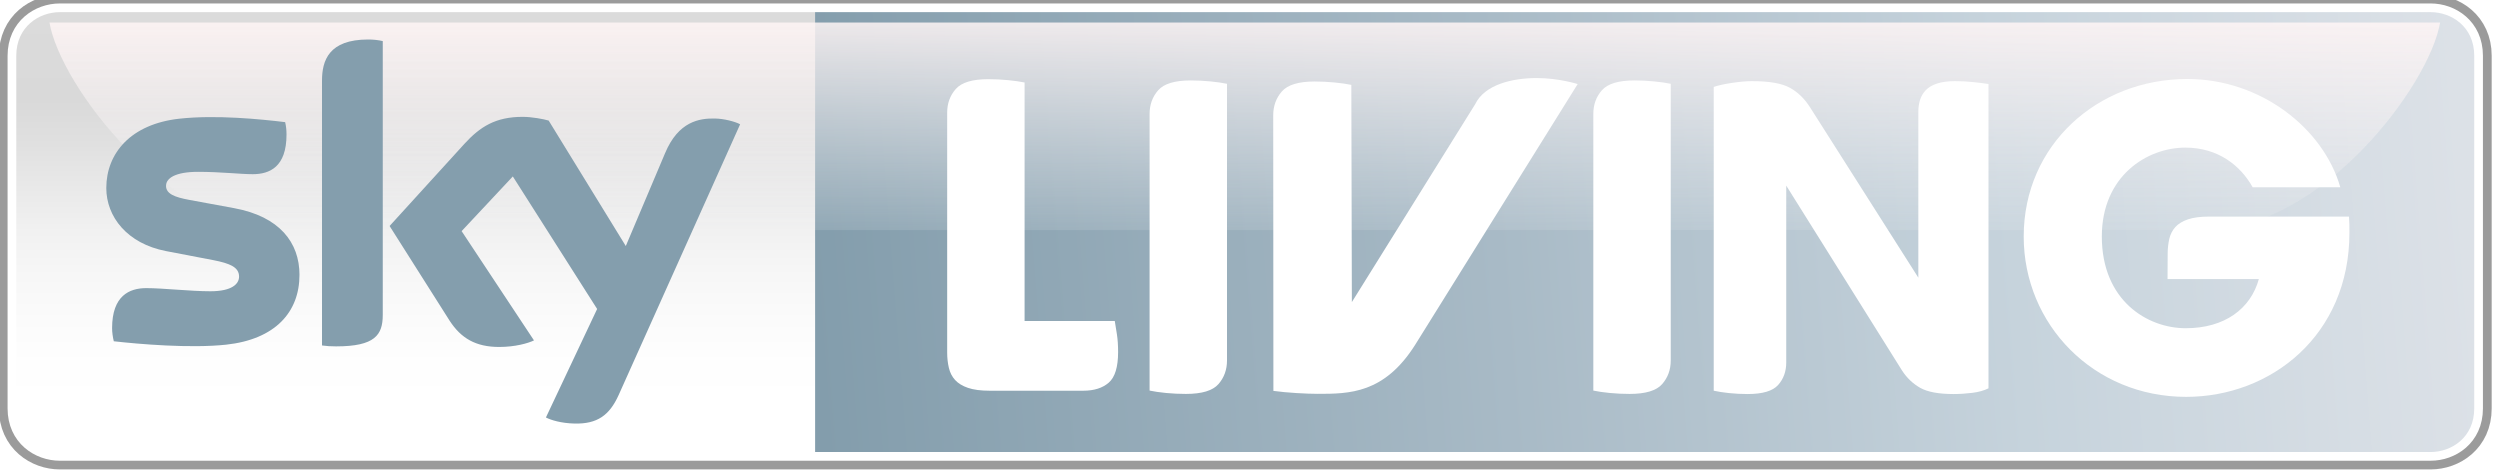 <?xml version="1.0" encoding="UTF-8" standalone="no"?>
<!-- Created with Inkscape (http://www.inkscape.org/) -->

<svg
   xmlns:dc="http://purl.org/dc/elements/1.1/"
   xmlns:cc="http://creativecommons.org/ns#"
   xmlns:rdf="http://www.w3.org/1999/02/22-rdf-syntax-ns#"
   xmlns:svg="http://www.w3.org/2000/svg"
   xmlns="http://www.w3.org/2000/svg"
   xmlns:xlink="http://www.w3.org/1999/xlink"
   version="1.0"
   width="177.332"
   height="33.769"
   id="svg2">
  <defs
     id="defs4">
    <linearGradient
       id="linearGradient8305">
      <stop
         id="stop8307"
         style="stop-color:#839dac;stop-opacity:1"
         offset="0" />
      <stop
         id="stop3276"
         style="stop-color:#a8bac6;stop-opacity:1"
         offset="0.414" />
      <stop
         id="stop3274"
         style="stop-color:#c6d3dc;stop-opacity:1"
         offset="0.725" />
      <stop
         id="stop8309"
         style="stop-color:#dce1e7;stop-opacity:1"
         offset="1" />
    </linearGradient>
    <linearGradient
       id="linearGradient2997">
      <stop
         id="stop2999"
         style="stop-color:#eeeff1;stop-opacity:0.133"
         offset="0" />
      <stop
         id="stop3001"
         style="stop-color:#fff5f5;stop-opacity:0.851"
         offset="1" />
    </linearGradient>
    <linearGradient
       id="linearGradient2983">
      <stop
         id="stop2985"
         style="stop-color:#dbdbdb;stop-opacity:1"
         offset="0" />
      <stop
         id="stop3656"
         style="stop-color:#dadada;stop-opacity:1"
         offset="0.1" />
      <stop
         id="stop3654"
         style="stop-color:#d9d9d9;stop-opacity:1"
         offset="0.2" />
      <stop
         id="stop3652"
         style="stop-color:#e0e0e0;stop-opacity:1"
         offset="0.3" />
      <stop
         id="stop3650"
         style="stop-color:#e9e9e9;stop-opacity:1"
         offset="0.4" />
      <stop
         id="stop3648"
         style="stop-color:#f1f1f1;stop-opacity:1"
         offset="0.5" />
      <stop
         id="stop2987"
         style="stop-color:#f7f7f7;stop-opacity:1"
         offset="0.6" />
      <stop
         id="stop2989"
         style="stop-color:#fbfbfb;stop-opacity:1"
         offset="0.7" />
      <stop
         id="stop2991"
         style="stop-color:#fefefe;stop-opacity:1"
         offset="0.8" />
      <stop
         id="stop2993"
         style="stop-color:#ffffff;stop-opacity:1"
         offset="0.9" />
      <stop
         id="stop2995"
         style="stop-color:#ffffff;stop-opacity:1"
         offset="1" />
    </linearGradient>
    <linearGradient
       id="linearGradient2808">
      <stop
         id="stop2810"
         style="stop-color:#101112;stop-opacity:1"
         offset="0" />
      <stop
         id="stop2981"
         style="stop-color:#151617;stop-opacity:1"
         offset="0.2" />
      <stop
         id="stop2979"
         style="stop-color:#1a1b1c;stop-opacity:1"
         offset="0.4" />
      <stop
         id="stop2977"
         style="stop-color:#242526;stop-opacity:1"
         offset="0.603" />
      <stop
         id="stop2975"
         style="stop-color:#393a3b;stop-opacity:1"
         offset="0.8" />
      <stop
         id="stop2812"
         style="stop-color:#636364;stop-opacity:1"
         offset="1" />
    </linearGradient>
    <linearGradient
       x1="468"
       y1="1192.362"
       x2="468"
       y2="1092.357"
       id="linearGradient2889-1"
       xlink:href="#linearGradient2808-7"
       gradientUnits="userSpaceOnUse"
       gradientTransform="translate(-379.159,-3.205)" />
    <linearGradient
       id="linearGradient2808-7">
      <stop
         id="stop2810-4"
         style="stop-color:#101112;stop-opacity:1"
         offset="0" />
      <stop
         id="stop2812-0"
         style="stop-color:#636364;stop-opacity:1"
         offset="1" />
    </linearGradient>
    <linearGradient
       x1="630"
       y1="1087.362"
       x2="630"
       y2="1299.362"
       id="linearGradient3015"
       xlink:href="#linearGradient2983"
       gradientUnits="userSpaceOnUse" />
    <linearGradient
       x1="1265"
       y1="1192.362"
       x2="1265"
       y2="1092.362"
       id="linearGradient3646"
       xlink:href="#linearGradient2997"
       gradientUnits="userSpaceOnUse" />
    <linearGradient
       x1="1265"
       y1="1192.362"
       x2="1265"
       y2="1092.362"
       id="linearGradient3718"
       xlink:href="#linearGradient2792"
       gradientUnits="userSpaceOnUse"
       gradientTransform="matrix(0.176,0,0,0.176,407.556,322.564)" />
    <linearGradient
       x1="1113"
       y1="1299.362"
       x2="1113"
       y2="1087.303"
       id="linearGradient3716"
       xlink:href="#linearGradient2784"
       gradientUnits="userSpaceOnUse"
       gradientTransform="matrix(0.176,0,0,0.176,407.556,322.564)" />
    <linearGradient
       x1="468"
       y1="1192.362"
       x2="468"
       y2="1092.357"
       id="linearGradient3714"
       xlink:href="#linearGradient2808-1"
       gradientUnits="userSpaceOnUse"
       gradientTransform="matrix(0.176,0,0,0.176,407.556,322.564)" />
    <linearGradient
       id="linearGradient2808-1">
      <stop
         id="stop2810-1"
         style="stop-color:#272727;stop-opacity:1"
         offset="0" />
      <stop
         id="stop2812-9"
         style="stop-color:#949494;stop-opacity:1"
         offset="1" />
    </linearGradient>
    <linearGradient
       x1="468"
       y1="1192.362"
       x2="468"
       y2="1092.357"
       id="linearGradient2889"
       xlink:href="#linearGradient2808-1"
       gradientUnits="userSpaceOnUse"
       gradientTransform="matrix(0.176,0,0,0.176,407.556,322.564)" />
    <linearGradient
       id="linearGradient2784">
      <stop
         id="stop2786"
         style="stop-color:#c60176;stop-opacity:1"
         offset="0" />
      <stop
         id="stop2788"
         style="stop-color:#9a258f;stop-opacity:1"
         offset="1" />
    </linearGradient>
    <linearGradient
       x1="1113"
       y1="1299.362"
       x2="1113"
       y2="1087.303"
       id="linearGradient2891"
       xlink:href="#linearGradient2784"
       gradientUnits="userSpaceOnUse"
       gradientTransform="matrix(0.176,0,0,0.176,407.556,322.564)" />
    <linearGradient
       id="linearGradient2792">
      <stop
         id="stop2794"
         style="stop-color:#c93b9e;stop-opacity:1"
         offset="0" />
      <stop
         id="stop2796"
         style="stop-color:#d5a4d0;stop-opacity:1"
         offset="1" />
    </linearGradient>
    <linearGradient
       x1="1265"
       y1="1192.362"
       x2="1265"
       y2="1092.362"
       id="linearGradient2893"
       xlink:href="#linearGradient2792"
       gradientUnits="userSpaceOnUse"
       gradientTransform="matrix(0.176,0,0,0.176,407.556,322.564)" />
    <clipPath
       id="clipPath3004">
      <path
         d="m 595.819,534.86 203.11,0 0,13.216 -203.11,0 0,-13.216 z"
         id="path3006" />
    </clipPath>
    <clipPath
       id="clipPath3000">
      <path
         d="m 595.819,548.076 203.109,0 0,-13.216 -203.109,0 0,13.216 z"
         id="path3002" />
    </clipPath>
    <linearGradient
       x1="0"
       y1="0"
       x2="1"
       y2="0"
       id="linearGradient2962"
       gradientUnits="userSpaceOnUse"
       gradientTransform="matrix(0,-14.736,-14.736,0,722.588,548.384)"
       spreadMethod="pad">
      <stop
         id="stop2964"
         style="stop-color:#ffffff;stop-opacity:1"
         offset="0" />
      <stop
         id="stop2966"
         style="stop-color:#000000;stop-opacity:1"
         offset="1" />
    </linearGradient>
    <clipPath
       id="clipPath2958">
      <path
         d="m -0.015,-9.154 0.956,0 0,18.308 -0.956,0 0,-18.308 z"
         id="path2960" />
    </clipPath>
    <clipPath
       id="clipPath2954">
      <path
         d="m 595.819,534.86 203.109,0 0,13.216 -203.109,0 0,-13.216 z"
         id="path2956" />
    </clipPath>
    <clipPath
       id="clipPath2950">
      <path
         d="m 595.819,548.076 203.109,0 0,-13.216 -203.109,0 0,13.216 z"
         id="path2952" />
    </clipPath>
    <clipPath
       id="clipPath2946">
      <path
         d="m 595.819,548.076 203.109,0 0,-13.216 -203.109,0 0,13.216 z"
         id="path2948" />
    </clipPath>
    <mask
       id="mask2968">
      <g
         id="g2970">
        <g
           clip-path="url(#clipPath2946)"
           id="g2972"
           style="opacity:0.6">
          <path
             d="m 595.819,548.076 203.11,0 0,-13.216 -203.11,0 0,13.216 z"
             id="path2974"
             style="fill:#000000;fill-opacity:1;fill-rule:nonzero;stroke:none" />
          <g
             id="g2976">
            <g
               id="g2978" />
            <g
               id="g2980">
              <g
                 clip-path="url(#clipPath2950)"
                 id="g2982">
                <g
                   id="g2984">
                  <g
                     clip-path="url(#clipPath2954)"
                     id="g2986">
                    <g
                       id="g2988">
                      <g
                         id="g2990">
                        <g
                           clip-path="url(#clipPath2958)"
                           id="g2992">
                          <path
                             d="m 595.819,534.86 203.109,0 0,13.216 -203.109,0 0,-13.216 z"
                             id="path2994"
                             style="fill:url(#linearGradient2962);stroke:none" />
                        </g>
                      </g>
                    </g>
                  </g>
                </g>
              </g>
            </g>
          </g>
        </g>
      </g>
    </mask>
    <clipPath
       id="clipPath2938">
      <path
         d="m 592.441,518.643 210.222,0 0,30.833 -210.222,0 0,-30.833 z"
         id="path2940" />
    </clipPath>
    <linearGradient
       x1="468"
       y1="1192.362"
       x2="468"
       y2="1092.357"
       id="linearGradient7712"
       xlink:href="#linearGradient2808-1"
       gradientUnits="userSpaceOnUse"
       gradientTransform="matrix(0.176,0,0,0.176,407.556,322.564)" />
    <linearGradient
       x1="1113"
       y1="1299.362"
       x2="1113"
       y2="1087.303"
       id="linearGradient7714"
       xlink:href="#linearGradient2784"
       gradientUnits="userSpaceOnUse"
       gradientTransform="matrix(0.176,0,0,0.176,407.556,322.564)" />
    <linearGradient
       x1="1265"
       y1="1192.362"
       x2="1265"
       y2="1092.362"
       id="linearGradient7716"
       xlink:href="#linearGradient2792"
       gradientUnits="userSpaceOnUse"
       gradientTransform="matrix(0.176,0,0,0.176,407.556,322.564)" />
    <linearGradient
       x1="1265"
       y1="1192.362"
       x2="1265"
       y2="1092.362"
       id="linearGradient7743"
       xlink:href="#linearGradient2792"
       gradientUnits="userSpaceOnUse"
       gradientTransform="matrix(1,0,0,1,-5.074,226.651)" />
    <linearGradient
       x1="1113"
       y1="1299.362"
       x2="1113"
       y2="1087.303"
       id="linearGradient7746"
       xlink:href="#linearGradient2784"
       gradientUnits="userSpaceOnUse"
       gradientTransform="matrix(1,0,0,1,1.7,82.684)" />
    <linearGradient
       x1="468"
       y1="1192.362"
       x2="468"
       y2="1092.357"
       id="linearGradient7749"
       xlink:href="#linearGradient2808-1"
       gradientUnits="userSpaceOnUse"
       gradientTransform="matrix(1,0,0,1,0.007,230.01)" />
    <linearGradient
       x1="1265"
       y1="1192.362"
       x2="1265"
       y2="1092.362"
       id="linearGradient3718-4"
       xlink:href="#linearGradient2792-6"
       gradientUnits="userSpaceOnUse"
       gradientTransform="matrix(0.176,0,0,0.176,407.556,322.564)" />
    <linearGradient
       x1="1113"
       y1="1299.362"
       x2="1113"
       y2="1087.303"
       id="linearGradient3716-6"
       xlink:href="#linearGradient2784-9"
       gradientUnits="userSpaceOnUse"
       gradientTransform="matrix(0.176,0,0,0.176,407.556,322.564)" />
    <linearGradient
       x1="468"
       y1="1192.362"
       x2="468"
       y2="1092.357"
       id="linearGradient3714-5"
       xlink:href="#linearGradient2808-9"
       gradientUnits="userSpaceOnUse"
       gradientTransform="matrix(0.176,0,0,0.176,407.556,322.564)" />
    <linearGradient
       id="linearGradient2808-9">
      <stop
         id="stop2810-8"
         style="stop-color:#272727;stop-opacity:1"
         offset="0" />
      <stop
         id="stop2812-7"
         style="stop-color:#949494;stop-opacity:1"
         offset="1" />
    </linearGradient>
    <linearGradient
       x1="468"
       y1="1192.362"
       x2="468"
       y2="1092.357"
       id="linearGradient2889-4"
       xlink:href="#linearGradient2808-9"
       gradientUnits="userSpaceOnUse"
       gradientTransform="matrix(0.176,0,0,0.176,407.556,322.564)" />
    <linearGradient
       id="linearGradient2784-9">
      <stop
         id="stop2786-8"
         style="stop-color:#c60176;stop-opacity:1"
         offset="0" />
      <stop
         id="stop2788-9"
         style="stop-color:#9a258f;stop-opacity:1"
         offset="1" />
    </linearGradient>
    <linearGradient
       x1="1113"
       y1="1299.362"
       x2="1113"
       y2="1087.303"
       id="linearGradient2891-4"
       xlink:href="#linearGradient2784-9"
       gradientUnits="userSpaceOnUse"
       gradientTransform="matrix(0.176,0,0,0.176,407.556,322.564)" />
    <linearGradient
       id="linearGradient2792-6">
      <stop
         id="stop2794-7"
         style="stop-color:#c93b9e;stop-opacity:1"
         offset="0" />
      <stop
         id="stop2796-0"
         style="stop-color:#d5a4d0;stop-opacity:1"
         offset="1" />
    </linearGradient>
    <linearGradient
       x1="1265"
       y1="1192.362"
       x2="1265"
       y2="1092.362"
       id="linearGradient2893-6"
       xlink:href="#linearGradient2792-6"
       gradientUnits="userSpaceOnUse"
       gradientTransform="matrix(0.176,0,0,0.176,407.556,322.564)" />
    <clipPath
       id="clipPath3004-6">
      <path
         d="m 595.819,534.86 203.11,0 0,13.216 -203.11,0 0,-13.216 z"
         id="path3006-1" />
    </clipPath>
    <clipPath
       id="clipPath3000-8">
      <path
         d="m 595.819,548.076 203.109,0 0,-13.216 -203.109,0 0,13.216 z"
         id="path3002-8" />
    </clipPath>
    <linearGradient
       x1="0"
       y1="0"
       x2="1"
       y2="0"
       id="linearGradient2962-8"
       gradientUnits="userSpaceOnUse"
       gradientTransform="matrix(0,-14.736,-14.736,0,722.588,548.384)"
       spreadMethod="pad">
      <stop
         id="stop2964-3"
         style="stop-color:#ffffff;stop-opacity:1"
         offset="0" />
      <stop
         id="stop2966-6"
         style="stop-color:#000000;stop-opacity:1"
         offset="1" />
    </linearGradient>
    <clipPath
       id="clipPath2958-5">
      <path
         d="m -0.015,-9.154 0.956,0 0,18.308 -0.956,0 0,-18.308 z"
         id="path2960-1" />
    </clipPath>
    <clipPath
       id="clipPath2954-9">
      <path
         d="m 595.819,534.86 203.109,0 0,13.216 -203.109,0 0,-13.216 z"
         id="path2956-0" />
    </clipPath>
    <clipPath
       id="clipPath2950-2">
      <path
         d="m 595.819,548.076 203.109,0 0,-13.216 -203.109,0 0,13.216 z"
         id="path2952-2" />
    </clipPath>
    <clipPath
       id="clipPath2946-1">
      <path
         d="m 595.819,548.076 203.109,0 0,-13.216 -203.109,0 0,13.216 z"
         id="path2948-5" />
    </clipPath>
    <mask
       id="mask2968-1">
      <g
         id="g2970-7">
        <g
           clip-path="url(#clipPath2946-1)"
           id="g2972-9"
           style="opacity:0.6">
          <path
             d="m 595.819,548.076 203.11,0 0,-13.216 -203.11,0 0,13.216 z"
             id="path2974-0"
             style="fill:#000000;fill-opacity:1;fill-rule:nonzero;stroke:none" />
          <g
             id="g2976-3">
            <g
               id="g2978-5" />
            <g
               id="g2980-2">
              <g
                 clip-path="url(#clipPath2950-2)"
                 id="g2982-9">
                <g
                   id="g2984-1">
                  <g
                     clip-path="url(#clipPath2954-9)"
                     id="g2986-2">
                    <g
                       id="g2988-6">
                      <g
                         id="g2990-1">
                        <g
                           clip-path="url(#clipPath2958-5)"
                           id="g2992-7">
                          <path
                             d="m 595.819,534.86 203.109,0 0,13.216 -203.109,0 0,-13.216 z"
                             id="path2994-0"
                             style="fill:url(#linearGradient2962-8);stroke:none" />
                        </g>
                      </g>
                    </g>
                  </g>
                </g>
              </g>
            </g>
          </g>
        </g>
      </g>
    </mask>
    <clipPath
       id="clipPath2938-0">
      <path
         d="m 592.441,518.643 210.222,0 0,30.833 -210.222,0 0,-30.833 z"
         id="path2940-3" />
    </clipPath>
    <linearGradient
       x1="730.272"
       y1="1299.384"
       x2="730.272"
       y2="1087.362"
       id="linearGradient7994"
       xlink:href="#linearGradient2784-9"
       gradientUnits="userSpaceOnUse" />
    <linearGradient
       x1="630"
       y1="1087.362"
       x2="630"
       y2="1299.362"
       id="linearGradient8081"
       xlink:href="#linearGradient2983"
       gradientUnits="userSpaceOnUse" />
    <linearGradient
       x1="629.67"
       y1="1255.071"
       x2="1426.103"
       y2="1192.755"
       id="linearGradient8083"
       xlink:href="#linearGradient8305"
       gradientUnits="userSpaceOnUse" />
    <linearGradient
       x1="1265"
       y1="1192.362"
       x2="1265"
       y2="1092.362"
       id="linearGradient8085"
       xlink:href="#linearGradient2997"
       gradientUnits="userSpaceOnUse" />
    <filter
       x="-0.25"
       y="-0.25"
       width="1.5"
       height="1.5"
       color-interpolation-filters="sRGB"
       id="filter3260">
      <feGaussianBlur
         result="blur"
         stdDeviation="0.6"
         in="SourceAlpha"
         id="feGaussianBlur3262" />
      <feColorMatrix
         values="1 0 0 0 0 0 1 0 0 0 0 0 1 0 0 0 0 0 0.5 0 "
         type="matrix"
         result="bluralpha"
         id="feColorMatrix3264" />
      <feOffset
         result="offsetBlur"
         dy="-0.3"
         dx="0"
         in="bluralpha"
         id="feOffset3266" />
      <feMerge
         id="feMerge3268">
        <feMergeNode
           in="offsetBlur"
           id="feMergeNode3270" />
        <feMergeNode
           in="SourceGraphic"
           id="feMergeNode3272" />
      </feMerge>
    </filter>
    <linearGradient
       x1="630"
       y1="1087.362"
       x2="630"
       y2="1299.362"
       id="linearGradient3344"
       xlink:href="#linearGradient2983"
       gradientUnits="userSpaceOnUse" />
    <linearGradient
       x1="629.67"
       y1="1255.071"
       x2="1426.103"
       y2="1192.755"
       id="linearGradient3346"
       xlink:href="#linearGradient8305"
       gradientUnits="userSpaceOnUse" />
    <linearGradient
       x1="1265"
       y1="1192.362"
       x2="1265"
       y2="1092.362"
       id="linearGradient3348"
       xlink:href="#linearGradient2997"
       gradientUnits="userSpaceOnUse" />
    <linearGradient
       x1="1265"
       y1="1192.362"
       x2="1265"
       y2="1092.362"
       id="linearGradient3375"
       xlink:href="#linearGradient2997"
       gradientUnits="userSpaceOnUse" />
    <linearGradient
       x1="629.67"
       y1="1255.071"
       x2="1426.103"
       y2="1192.755"
       id="linearGradient3378"
       xlink:href="#linearGradient8305"
       gradientUnits="userSpaceOnUse" />
    <linearGradient
       x1="630"
       y1="1087.362"
       x2="630"
       y2="1299.362"
       id="linearGradient3381"
       xlink:href="#linearGradient2983"
       gradientUnits="userSpaceOnUse" />
  </defs>
  <g
     transform="translate(-201.766,-813.015)"
     id="layer1">
    <g
       transform="matrix(0.153,0,0,0.153,176.199,690.043)"
       id="g2874">
      <g
         transform="matrix(0.825,0,0,0.825,35.849,175.838)"
         id="g3003">
        <g
           transform="matrix(1.166,0,0,1.166,-116.259,-499.944)"
           id="g2888">
          <g
             transform="translate(1.9715211e-6,-1.6314315e-5)"
             id="g2932"
             style="fill:#9d9d9d;fill-opacity:1;stroke:#000000;stroke-width:16.763">
            <path
               d="m 265,1087.362 c 10,0 1132.642,0 1142.642,0 10,0 21,7 21,21 l 0,170 c 0,14 -11,21 -21,21 -10,0 -1132.642,0 -1142.642,0 -10,0 -21,-7 -21,-21 l 0,-170 c 0,-14 11,-21 21,-21 z"
               id="path2963"
               style="fill:#9b9b9b;fill-opacity:1;fill-rule:evenodd;stroke:#9b9b9b;stroke-width:16.763;stroke-opacity:1" />
            <path
               d="m 265,1087.362 c 10,0 1132.616,0 1142.616,0 10,0 21,7 21,21 l 0,170 c 0,14 -11,21 -21,21 -10,0 -1132.616,0 -1142.616,0 -10,0 -21,-7 -21,-21 l 0,-170 c 0,-14 11,-21 21,-21 z"
               id="path2938"
               style="fill:#ffffff;fill-opacity:1;fill-rule:evenodd;stroke:#ffffff;stroke-width:8.382;stroke-opacity:1" />
          </g>
          <path
             d="m 629,1299.362 1,-1 0,-210 -1,-1 -364,0 c -10,0 -21,7 -21,21 l 0,170 c 0,14 11,21 21,21 l 364,0 z"
             id="path2780"
             style="fill:url(#linearGradient3381);fill-opacity:1;fill-rule:evenodd;stroke:none" />
          <path
             d="m 629,1299.362 0,-212 778.616,0 c 10,0 21,7 21,21 l 0,170 c 0,14 -11,21 -21,21 l -778.616,0 z"
             id="path2774"
             style="fill:url(#linearGradient3378);fill-opacity:1;fill-rule:evenodd;stroke:none" />
          <path
             d="m 374.389,1192.362 c -57,0 -109.336,-69.911 -114.389,-100 l 1152.162,0 c -5.054,30.089 -57.054,100.089 -114.054,100.089"
             id="path2776"
             style="fill:url(#linearGradient3375);fill-opacity:1;fill-rule:evenodd;stroke:none" />
          <path
             d="m 420.624,1233.296 c 0,9.673 -3.784,15.15 -22.536,15.15 -2.467,0 -4.606,-0.132 -6.744,-0.444 l 0,-127.635 c 0,-9.689 3.29,-19.822 22.207,-19.822 2.467,0 4.771,0.23 7.074,0.757 l 0,131.995 z m -40.138,-19.312 c 0,17.947 -11.679,31.074 -35.367,33.64 -17.272,1.859 -42.276,-0.296 -54.12,-1.645 -0.493,-1.974 -0.823,-4.376 -0.823,-6.317 0,-15.677 8.389,-19.296 16.45,-19.296 8.225,0 21.22,1.513 30.926,1.513 10.528,0 13.818,-3.619 13.818,-7.057 0,-4.507 -4.277,-6.366 -12.502,-7.962 l -22.701,-4.343 c -18.753,-3.619 -28.787,-16.598 -28.787,-30.383 0,-16.812 11.844,-30.844 35.203,-33.426 17.601,-1.941 39.151,0.23 50.995,1.661 0.493,2.023 0.658,3.981 0.658,6.004 0,15.693 -8.225,19.082 -16.285,19.082 -5.922,0 -15.463,-1.135 -26.32,-1.135 -11.021,0 -15.463,3.076 -15.463,6.761 0,3.882 4.277,5.461 11.021,6.728 l 21.714,3.997 c 22.043,4.03 31.584,16.647 31.584,32.176 m 118.769,68.728 c 2.467,1.283 7.402,2.78 13.818,2.928 10.857,0.247 16.779,-3.899 21.22,-13.719 l 58.562,-130.514 c -2.303,-1.267 -7.731,-2.714 -12.173,-2.78 -7.402,-0.148 -17.601,1.349 -24.017,16.746 l -18.917,44.711 -37.177,-60.47 c -2.467,-0.74 -8.225,-1.793 -12.502,-1.793 -13.16,0 -20.562,4.787 -28.129,13.045 l -36.025,39.562 28.952,45.682 c 5.428,8.357 12.502,12.617 23.852,12.617 7.567,0 13.818,-1.727 16.779,-3.158 l -34.874,-52.673 24.675,-26.353 40.631,63.875"
             id="path2782"
             style="fill:#849ead;fill-opacity:1;fill-rule:nonzero;stroke:none" />
          <g
             transform="matrix(7.112,0,0,-7.112,-3973.117,4992.768)"
             clip-path="url(#clipPath2938)"
             id="g2936"
             style="filter:url(#filter3260)">
            <g
               id="g2942">
              <g
                 id="g2944" />
              <g
                 mask="url(#mask2968)"
                 id="g2996">
                <g
                   id="g2998" />
                <g
                   id="g3008">
                  <g
                     clip-path="url(#clipPath3000)"
                     id="g3010"
                     style="opacity:0.6">
                    <g
                       id="g3012">
                      <g
                         clip-path="url(#clipPath3004)"
                         id="g3014">
                        <g
                           transform="translate(595.819,548.076)"
                           id="g3016" />
                      </g>
                    </g>
                  </g>
                </g>
              </g>
            </g>
            <g
               transform="translate(658.924,523.775)"
               id="g3028">
              <path
                 d="m 0,0 c -0.605,0 -1.096,0.064 -1.475,0.194 -0.377,0.129 -0.668,0.309 -0.873,0.534 -0.206,0.227 -0.346,0.5 -0.421,0.826 -0.076,0.323 -0.114,0.669 -0.114,1.036 l 0,16.256 c 0,0.625 0.194,1.159 0.583,1.601 0.388,0.443 1.123,0.665 2.202,0.665 0.453,0 0.901,-0.022 1.344,-0.065 0.442,-0.044 0.816,-0.097 1.117,-0.16 l 0,-16.16 6.111,0 C 8.518,4.468 8.567,4.165 8.62,3.82 8.674,3.475 8.7,3.078 8.7,2.622 8.7,1.608 8.49,0.918 8.069,0.549 7.649,0.182 7.071,0 6.337,0 L 0,0 z"
                 id="path3030"
                 style="fill:#ffffff;fill-opacity:1;fill-rule:nonzero;stroke:none" />
            </g>
            <g
               transform="translate(702.288,523.558)"
               id="g3032">
              <path
                 d="M 0,0 C -0.453,0 -0.902,0.022 -1.344,0.064 -1.786,0.108 -2.158,0.161 -2.46,0.226 l 0,18.749 c 0,0.628 0.192,1.16 0.582,1.603 0.39,0.443 1.123,0.666 2.203,0.666 0.454,0 0.899,-0.023 1.341,-0.066 0.444,-0.045 0.814,-0.097 1.12,-0.162 l 0,-18.75 C 2.786,1.64 2.592,1.105 2.201,0.662 1.813,0.221 1.079,0 0,0"
                 id="path3034"
                 style="fill:#ffffff;fill-opacity:1;fill-rule:nonzero;stroke:none" />
            </g>
            <g
               transform="translate(672.219,523.558)"
               id="g3036">
              <path
                 d="m 0,0 c -0.454,0 -0.902,0.022 -1.345,0.064 -0.442,0.044 -0.814,0.097 -1.116,0.162 l 0,18.749 c 0,0.628 0.194,1.16 0.583,1.603 0.388,0.443 1.122,0.666 2.202,0.666 0.453,0 0.9,-0.023 1.343,-0.066 0.442,-0.045 0.814,-0.097 1.118,-0.162 l 0,-18.75 C 2.785,1.64 2.591,1.105 2.202,0.662 1.813,0.221 1.08,0 0,0"
                 id="path3038"
                 style="fill:#ffffff;fill-opacity:1;fill-rule:nonzero;stroke:none" />
            </g>
            <g
               transform="translate(710.283,523.55)"
               id="g3040">
              <path
                 d="m 0,0 c -0.432,0 -0.85,0.022 -1.261,0.065 -0.408,0.043 -0.754,0.096 -1.035,0.161 l 0,20.588 c 0.324,0.107 0.744,0.2 1.261,0.275 0.518,0.075 0.957,0.115 1.325,0.115 1.187,0 2.048,-0.152 2.588,-0.456 0.538,-0.299 0.988,-0.741 1.357,-1.323 l 7.335,-11.539 0,11.247 c 0,0.281 0.038,0.544 0.113,0.793 0.078,0.248 0.204,0.47 0.389,0.663 0.183,0.193 0.437,0.345 0.761,0.451 0.322,0.107 0.731,0.164 1.227,0.164 0.431,0 0.845,-0.024 1.246,-0.066 0.396,-0.042 0.735,-0.086 1.018,-0.129 l 0,-20.622 C 16.02,0.237 15.654,0.133 15.222,0.08 14.791,0.028 14.372,0 13.962,0 12.949,0 12.196,0.139 11.699,0.419 11.204,0.7 10.795,1.088 10.472,1.583 l -7.854,12.541 0,-11.99 C 2.618,1.53 2.434,1.022 2.067,0.613 1.702,0.204 1.013,0 0,0"
                 id="path3042"
                 style="fill:#ffffff;fill-opacity:1;fill-rule:nonzero;stroke:none" />
            </g>
            <g
               transform="translate(738.749,533.055)"
               id="g3044">
              <path
                 d="m 0,0 c 0,0.357 0.038,0.693 0.11,1.009 0.074,0.315 0.211,0.582 0.411,0.804 0.2,0.22 0.483,0.394 0.852,0.52 0.367,0.124 0.844,0.188 1.435,0.188 l 9.479,-0.003 c 0.029,-0.364 0.029,-0.674 0.029,-1.095 0,-6.946 -5.321,-11.119 -11.063,-11.119 -6.275,0 -11.009,4.904 -11.009,10.868 0,6.19 4.986,10.673 11.092,10.673 4.958,0 9.215,-3.334 10.363,-7.338 l -5.939,0 C 4.948,5.962 3.436,7.194 1.197,7.194 c -2.606,0 -5.659,-1.933 -5.659,-6.022 0,-4.341 3.082,-6.217 5.686,-6.217 2.634,0 4.398,1.315 4.956,3.333 l -6.189,0 L 0,0 z"
                 id="path3046"
                 style="fill:#ffffff;fill-opacity:1;fill-rule:nonzero;stroke:none" />
            </g>
            <g
               transform="translate(678.146,523.764)"
               id="g3048">
              <path
                 d="m 0,0 c 0.877,-0.125 2.264,-0.2 3.001,-0.2 2.133,0 4.517,0.005 6.613,3.331 l 11.007,17.661 c 0,0 -1.273,0.408 -2.773,0.408 -1.657,0 -3.525,-0.443 -4.166,-1.763 L 5.319,6.017 5.283,20.736 C 4.979,20.801 4.602,20.855 4.155,20.899 3.709,20.941 3.257,20.966 2.802,20.966 1.71,20.966 0.971,20.741 0.578,20.295 0.186,19.848 -0.01,19.308 -0.01,18.677 L 0.002,0.014"
                 id="path3050"
                 style="fill:#ffffff;fill-opacity:1;fill-rule:nonzero;stroke:none" />
            </g>
          </g>
        </g>
      </g>
    </g>
  </g>
</svg>
